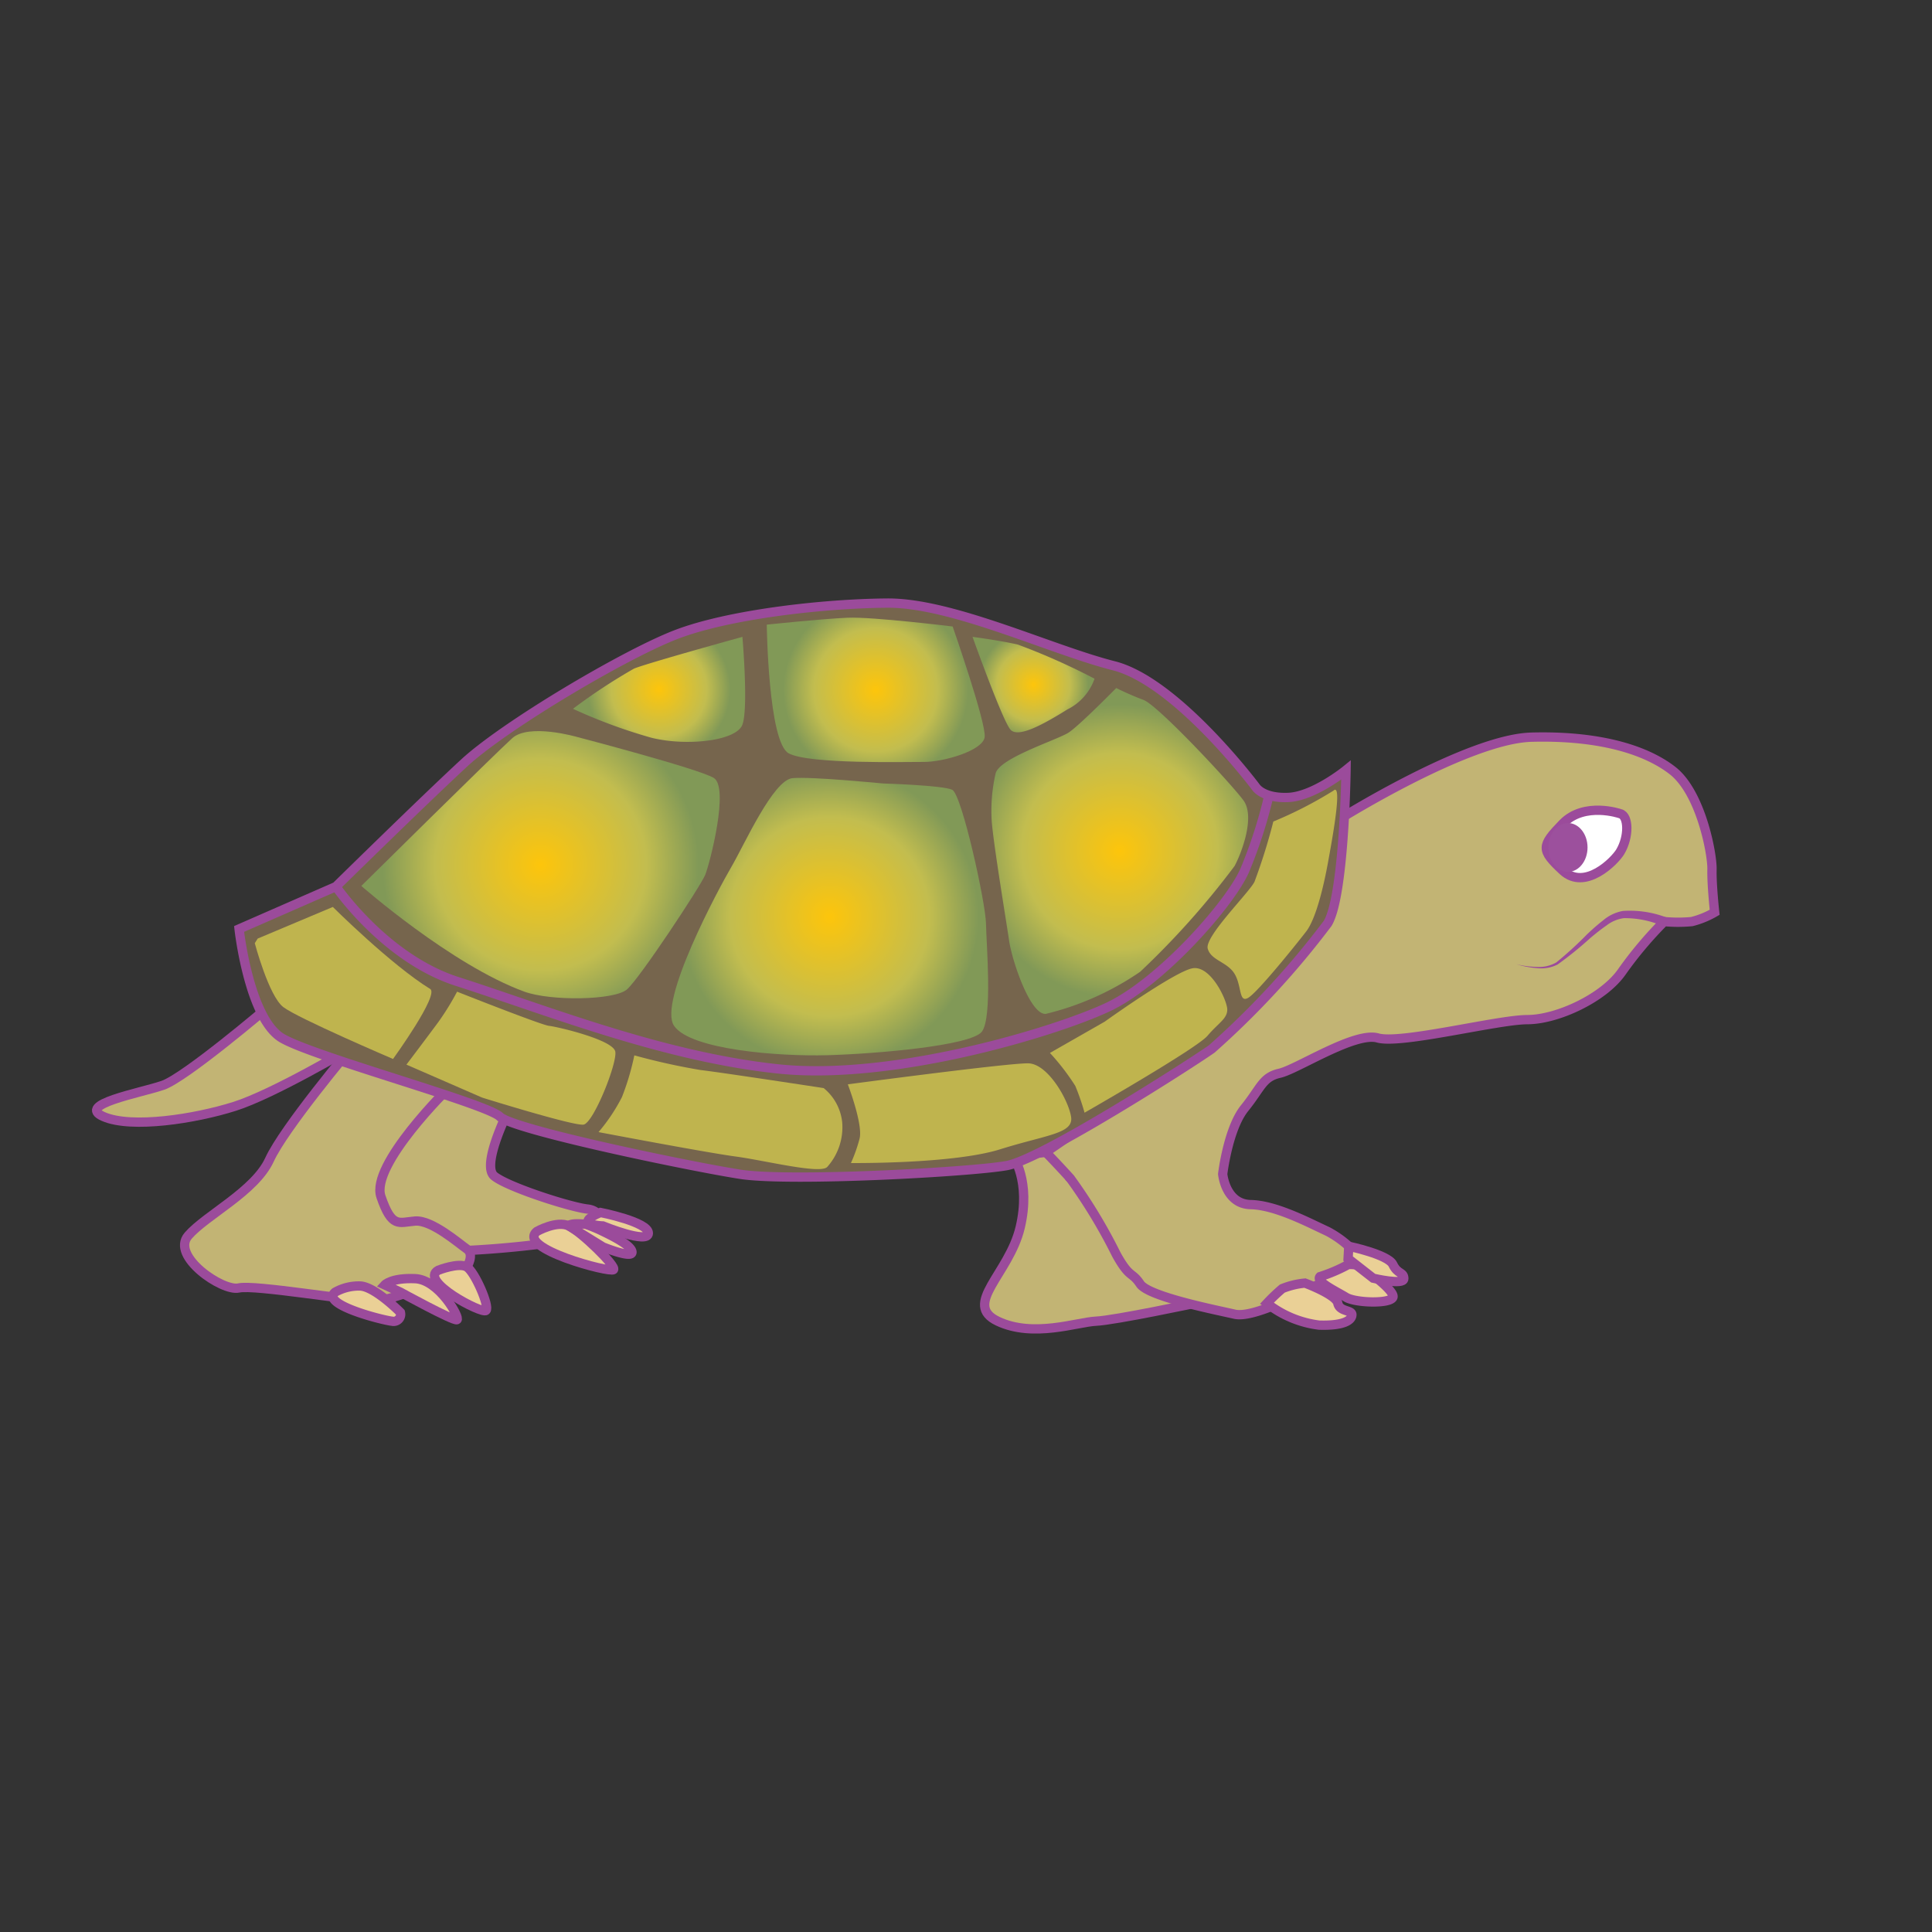 <svg id="word" xmlns="http://www.w3.org/2000/svg" xmlns:xlink="http://www.w3.org/1999/xlink" viewBox="0 0 160 160"><rect x="0" y="0" width="160" height="160" fill="#333333" stroke="none"/><defs><style>.cls-1{fill:#c2b474;}.cls-1,.cls-3,.cls-4,.cls-5,.cls-6{stroke:#9b4b9b;stroke-miterlimit:10;stroke-width:0.77px;}.cls-2{fill:#9b4b9b;}.cls-3{fill:#fff;}.cls-4{fill:#76654d;}.cls-5{fill:none;}.cls-6{fill:#ead096;}.cls-7{fill:url(#radial-gradient);}.cls-8{fill:#bfb44e;}.cls-9{fill:url(#radial-gradient-2);}.cls-10{fill:url(#radial-gradient-3);}.cls-11{fill:url(#radial-gradient-4);}.cls-12{fill:url(#radial-gradient-5);}.cls-13{fill:url(#radial-gradient-6);}.cls-14{fill:#9c509d;}</style><radialGradient id="radial-gradient" cx="92.732" cy="70.474" r="12.148" gradientUnits="userSpaceOnUse"><stop offset="0" stop-color="#fdc50b"/><stop offset="0.669" stop-color="#c2bd4f"/><stop offset="1" stop-color="#819957"/></radialGradient><radialGradient id="radial-gradient-2" cx="72.523" cy="57.132" r="7.656" xlink:href="#radial-gradient"/><radialGradient id="radial-gradient-3" cx="85.594" cy="56.698" r="4.538" xlink:href="#radial-gradient"/><radialGradient id="radial-gradient-4" cx="54.58" cy="57.089" r="5.905" xlink:href="#radial-gradient"/><radialGradient id="radial-gradient-5" cx="68.717" cy="75.911" r="12.334" xlink:href="#radial-gradient"/><radialGradient id="radial-gradient-6" cx="44.765" cy="71.611" r="13.09" xlink:href="#radial-gradient"/></defs><path class="cls-1" d="M83.882,95.729s1.52,2.069.606,5.92-4.807,6.362-1.86,7.766,6.583.07,8.139,0,8.465-1.538,8.465-1.538l-10.6-10.3.319-2.4Z"/><path class="cls-1" d="M42.2,91.773s-2.407,4.716-1.264,5.631,6.267,2.563,7.723,2.725,1.276,1.85,1.276,1.85.081.256-4.343.943a82.564,82.564,0,0,1-10,.733s-7.61-3.477-6.731-5.062,6.764-8.488,6.764-8.488Z"/><path class="cls-1" d="M110.792,67.923s10.715-6.727,16.03-6.873,9.329.922,11.691,2.766,3.3,6.937,3.267,8.182.22,3.555.22,3.555a7.294,7.294,0,0,1-1.889.768,12.023,12.023,0,0,1-2.292,0,32.21,32.21,0,0,0-3.482,4.131c-1.5,2.184-5.359,3.984-7.842,3.989S116,86.5,114.1,85.959s-6.689,2.6-8.122,2.922-1.532,1.189-2.905,2.889-1.815,5.457-1.815,5.457.218,2.489,2.317,2.533,4.865,1.53,6.369,2.219a8.626,8.626,0,0,1,2.717,2.257,37.751,37.751,0,0,1-3.961,2.388c-2,1.015-5.136,2.522-6.456,2.212s-7.1-1.434-7.818-2.5-.855-.424-1.976-2.444a43.981,43.981,0,0,0-3.818-6.312c-1.135-1.251-2.024-2.158-2.024-2.158s12.213-8.33,13.749-9.983S110.792,67.923,110.792,67.923Z"/><path class="cls-2" d="M137.679,76.679a7.932,7.932,0,0,0-3.2-.641,2.981,2.981,0,0,0-1.438.609c-.463.316-.907.676-1.345,1.043a30.066,30.066,0,0,1-2.7,2.185,3,3,0,0,1-1.72.3,7.805,7.805,0,0,1-1.7-.325,7.739,7.739,0,0,0,1.7.225,2.857,2.857,0,0,0,1.612-.373,29.911,29.911,0,0,0,2.533-2.313c.422-.4.851-.788,1.319-1.149a3.486,3.486,0,0,1,1.665-.8,8.539,8.539,0,0,1,3.548.518Z"/><path class="cls-3" d="M134.18,67.387s-2.965-1.03-4.761.821-1.836,2.174,0,3.887,4.3-.784,4.761-1.551C134.933,69.281,134.881,67.561,134.18,67.387Z"/><path class="cls-1" d="M22.208,83.4s-6.85,5.837-8.722,6.481-7.239,1.585-4.91,2.593,7.581.184,10.84-.846S29.1,86.777,29.1,86.777Z"/><path class="cls-1" d="M37.205,90.058s-6.563,6.412-5.655,9.05,1.462,2.124,2.832,2.014,3.622,1.86,4.281,2.316,0,1.485,0,1.485-5.732,2.793-7.635,2.819-9.916-1.38-11.261-1.077-5.647-2.643-4.174-4.34,5.527-3.662,6.728-6.289S29.1,86.777,29.1,86.777Z"/><path class="cls-4" d="M19.8,76.933s.823,7.481,3.587,9.061,16.9,5.391,18.01,6.481,15.833,4.143,19.923,4.777,19.121-.186,22.064-.724,15.307-8.486,16.972-9.661a70.749,70.749,0,0,0,9.591-10.391c1.388-2.265,1.526-12.7,1.526-12.7s-2.668,2.173-4.78,2.264S104,65.183,104,65.183s-6.53-8.722-11.756-10.046-13.393-5.232-18.765-5.192-13.25.95-17.567,2.637-14.12,7.51-17.466,10.6S27.823,73.421,27.823,73.421Z"/><path class="cls-5" d="M27.823,73.421s4.038,5.933,10.03,7.857c7.608,2.443,17.044,6.233,26.573,7.243s22.987-3.073,27.332-5.12S101.83,74.909,103.075,72.1a39.266,39.266,0,0,0,2.012-6.225"/><path class="cls-6" d="M104.921,107.93a15.478,15.478,0,0,1,1.272-1.214,6.649,6.649,0,0,1,1.878-.456s2.57.949,2.721,1.67,1.167.537,1.167.947-.561.932-2.716.864A8.7,8.7,0,0,1,104.921,107.93Z"/><path class="cls-6" d="M109.318,105.724a13.149,13.149,0,0,0,2.154-.9c.21-.236,1.191,0,1.191,0s2.918,2.044,2.691,2.61-3.124.468-3.882,0S108.921,106.128,109.318,105.724Z"/><path class="cls-6" d="M111.7,103.211s3.257.68,3.653,1.511.906.605.906,1.171-2.537-.038-2.537-.038l-2.079-1.625Z"/><path class="cls-7" d="M82.448,64.07a13.794,13.794,0,0,0-.316,3.967c.167,2.039,1.189,8.165,1.436,9.854s1.752,6.172,3.042,6.074a23.586,23.586,0,0,0,7.818-3.49,68.072,68.072,0,0,0,7.818-8.76c.6-1.132,1.712-4.088.733-5.429s-7.062-7.867-8.279-8.322a24.468,24.468,0,0,1-2.257-.983s-3.013,3.059-3.918,3.67S82.721,62.776,82.448,64.07Z"/><path class="cls-8" d="M105.452,68.036a47.6,47.6,0,0,1-1.565,5c-.494.949-4.145,4.538-3.868,5.527s1.626,1.088,2.227,2.093.338,2.433,1.121,1.981,3.968-4.411,4.8-5.489,1.471-3.843,1.81-5.713,1.236-6.7.449-5.953A33.829,33.829,0,0,1,105.452,68.036Z"/><path class="cls-9" d="M63.5,51.73s.12,9.748,1.82,10.66,9.686.7,11.216.71,4.868-.914,5.01-2.063-2.652-9.153-2.652-9.153-6.612-.814-8.7-.727S63.5,51.73,63.5,51.73Z"/><path class="cls-10" d="M80.541,52.742s2.507,7.018,3.155,7.7,2.7-.445,4.7-1.69a4.482,4.482,0,0,0,2.248-2.544,54.72,54.72,0,0,0-6.359-2.83C82.817,53.041,80.541,52.742,80.541,52.742Z"/><path class="cls-11" d="M61.484,52.742s-7.794,2.152-8.97,2.625A47.431,47.431,0,0,0,47.451,58.7a44.173,44.173,0,0,0,6.506,2.4c2.887.715,7.018.276,7.527-1.089S61.484,52.742,61.484,52.742Z"/><path class="cls-12" d="M73.141,64.885s-5.9-.585-7.506-.443-3.992,5.516-5.066,7.35-6.1,11.186-4.744,13.165S64.5,87.5,68.511,87.389s11.9-.784,12.8-1.948.374-7.258.344-8.965-2-10.7-2.8-11.072S73.141,64.885,73.141,64.885Z"/><path class="cls-8" d="M86.952,87.2a19.242,19.242,0,0,1,2.1,2.73,20.025,20.025,0,0,1,.766,2.219S99.1,86.842,100,85.778s1.642-1.407,1.637-2.172-1.383-3.713-2.9-3.412-7.252,4.417-7.252,4.417Z"/><path class="cls-8" d="M70.213,89.8s1.277,3.338.972,4.5a12.856,12.856,0,0,1-.713,2.018s8.441.089,12.345-1.135,6.111-1.294,5.885-2.7-1.923-4.381-3.536-4.422S70.213,89.8,70.213,89.8Z"/><path class="cls-8" d="M52.533,87.4a21.074,21.074,0,0,1-1.026,3.456,14.967,14.967,0,0,1-1.939,2.9s8.941,1.7,11.35,2.021,6.991,1.481,7.586.869a4.931,4.931,0,0,0,1.242-3.715,4.216,4.216,0,0,0-1.533-2.82s-8.37-1.282-10.181-1.494A53.854,53.854,0,0,1,52.533,87.4Z"/><path class="cls-8" d="M37.853,82.127s6.982,2.767,7.617,2.83,5.342,1.151,5.489,2.149-1.815,5.9-2.632,6.03-8.4-2.239-8.4-2.239l-6.268-2.73s1.763-2.331,2.629-3.507A21.672,21.672,0,0,0,37.853,82.127Z"/><path class="cls-13" d="M29.923,73.368s7.455,6.552,13.51,8.759c2.169.79,7.439.722,8.49-.187s6.1-8.557,6.479-9.487,2.017-7.256.7-8.033-11.291-3.383-11.291-3.383-3.991-1.167-5.394.1S29.923,73.368,29.923,73.368Z"/><path class="cls-8" d="M21.34,77.729l6.223-2.619S32.4,79.92,35.625,81.9c.779.477-3.076,5.8-3.076,5.8s-7.886-3.371-9.091-4.3S21.1,78.109,21.1,78.109Z"/><path class="cls-6" d="M27.752,107.014A4,4,0,0,1,29.8,106.5c1.216.016,3.361,2.191,3.361,2.191a.587.587,0,0,1-.7.725C31.606,109.316,26.529,108.021,27.752,107.014Z"/><path class="cls-6" d="M31.861,106.409s.545-.6,2.521-.516,3.754,3.275,3.46,3.4-4.676-2.28-4.676-2.28Z"/><path class="cls-6" d="M36.286,105.2s1.709-.679,2.377-.274,1.911,3.292,1.586,3.6S34.684,106.087,36.286,105.2Z"/><path class="cls-6" d="M44.466,101.979s1.641-.933,2.651-.451,3.942,3.32,3.694,3.616S42.734,103.378,44.466,101.979Z"/><path class="cls-6" d="M48.514,101.39a12.714,12.714,0,0,1,1.416.589c.774.377,2.408,1.175,2.408,1.724s-2.4-.436-2.4-.436l-2.82-1.739S47.1,101.252,48.514,101.39Z"/><path class="cls-6" d="M49.728,100.412s3.967.779,3.967,1.715-3.765-.6-3.765-.6S47.289,101.442,49.728,100.412Z"/><ellipse class="cls-14" cx="129.852" cy="70.183" rx="1.621" ry="2.023"/></svg>